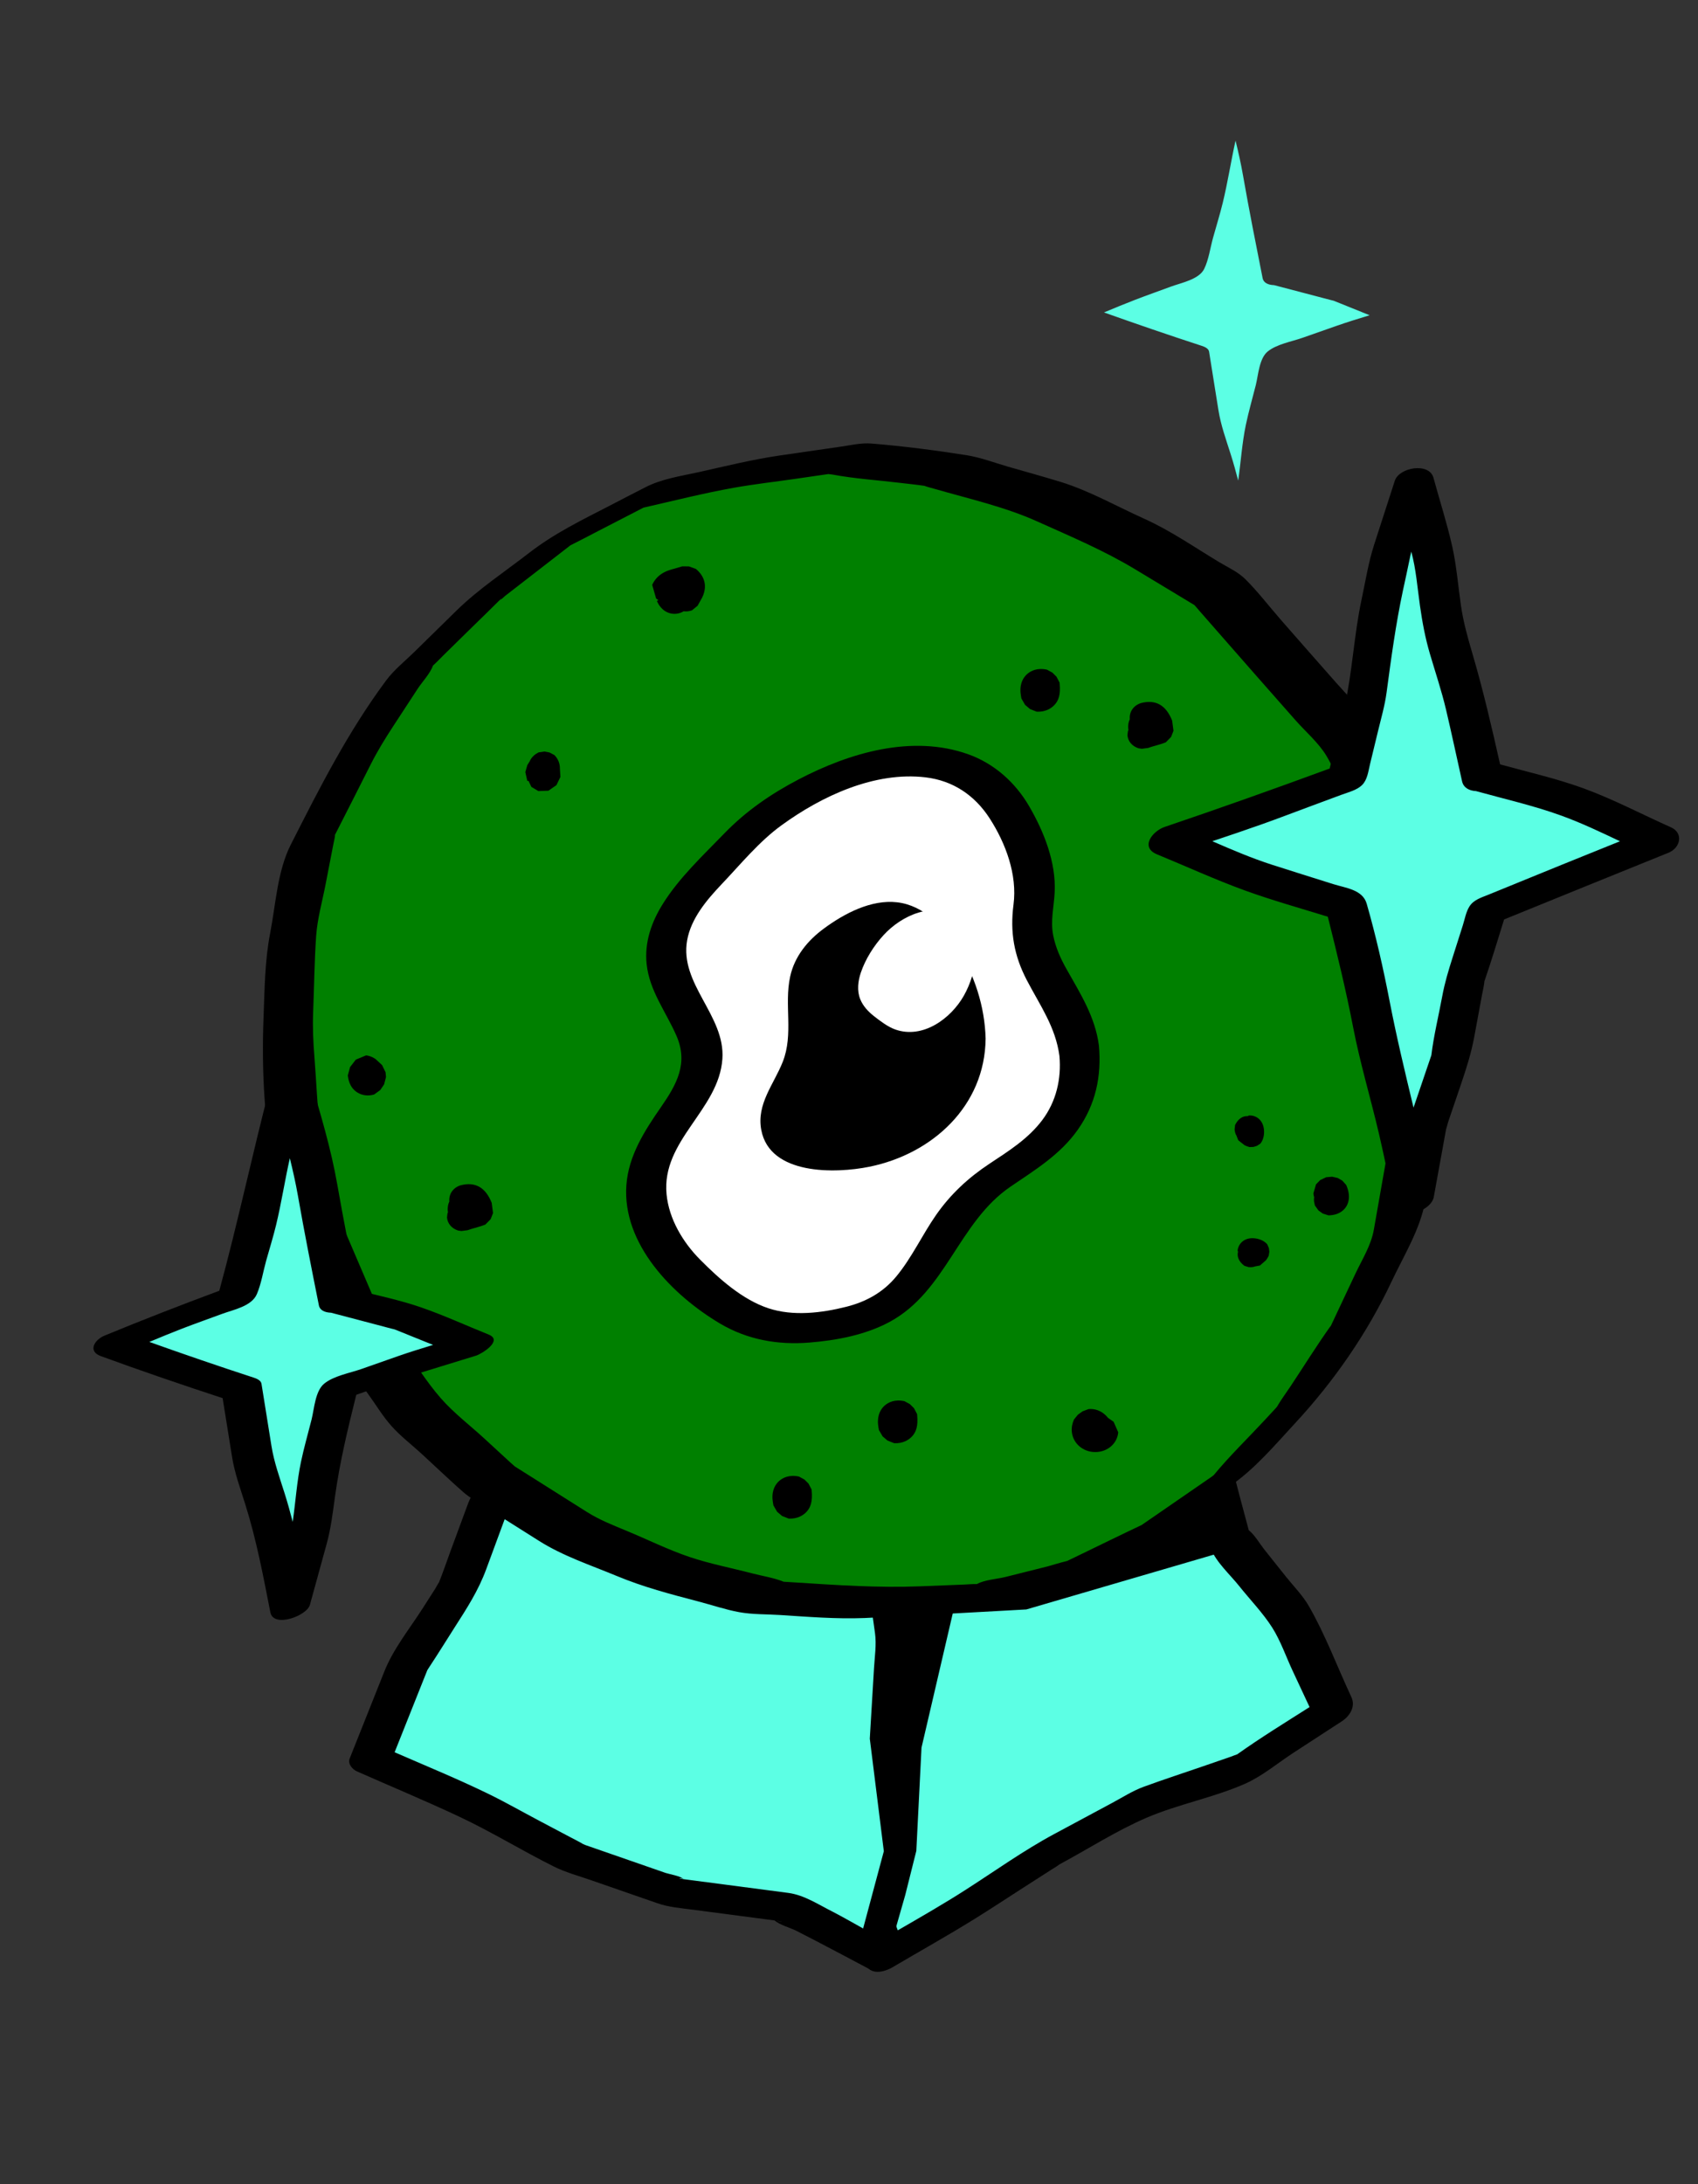 <svg height="180" viewBox="0 0 140 180" width="140" xmlns="http://www.w3.org/2000/svg"><rect x="0" y="0" width="140" height="180" fill="#333333" stroke="none"/><g fill="none" fill-rule="evenodd"><path d="m0 0h140v180h-140z"/><path d="m83.784 94.672 4.217 6.675 3.656 6.904 2.062 7.71 4.969 6.241 3.574 7.641-7.583 4.933-8.17 2.819-7.467 4.009-7.14 4.578-6.682 3.93-2.32-6.569-2.155-7.442-2.213-7.423-1.728-7.566-3.457-7.763 8.131-4.646 8.058-3.677 7.01-5.312z" fill="#5cffe4" transform="translate(7.705 11)"/><g transform="translate(7.705 11.397)"><path d="m61.852 109.481-.041.024.065-.035c-.006.004-.017.007-.024.011m-6.627 11.942c.023.12.04.19.053.226-.018-.074-.036-.149-.051-.224z" fill="#000"/><path d="m94.306 133.176c-.139.041-.415.157-.453.17-.776.269-1.555.536-2.332.805-1.64.565-3.292 1.102-4.921 1.698-.909.331-1.745.87-2.595 1.326l-4.796 2.574c-2.524 1.356-4.886 3.05-7.297 4.594-1.827 1.172-3.715 2.253-5.597 3.34-.644-1.774-1.307-3.547-1.87-5.344-.765-2.445-1.414-4.927-2.137-7.384-.724-2.46-1.556-4.9-2.199-7.381-.34-1.315-.605-2.652-.908-3.975-.288-1.264-.455-2.652-.938-3.858-.887-2.211-1.916-4.376-2.906-6.548l5.483-3.134c.324-.185.65-.367.97-.554-.023.011-.042.02-.044.016l.086-.04c.047-.028.096-.053.143-.082.27-.16.036-.015-.118.07l.292-.132c1.383-.61 2.752-1.255 4.127-1.882 1.128-.514 2.271-1.004 3.387-1.545.799-.388 1.476-.996 2.181-1.53 1.855-1.405 3.68-2.865 5.578-4.214 1.838-1.307 3.697-2.588 5.552-3.873 1.202 1.864 2.439 3.717 3.548 5.632.651 1.124 1.221 2.304 1.828 3.452l1.238 2.336c.133.253.264.51.403.761.06.11.1.217.119.27.31 1.217.648 2.427.973 3.639.335 1.253.552 2.642 1.03 3.85.442 1.118 1.586 2.139 2.326 3.068.895 1.124 1.965 2.223 2.735 3.437.684 1.079 1.135 2.394 1.676 3.551l1.4 2.995c-2.004 1.272-4.034 2.52-5.964 3.892m-25.293-29.651c-.085.06-.14.098-.143.094-.012-.015.06-.055.143-.094m.061-.03c.138-.061.242-.098 0 0m21.045 5.214-.044-.174zm13.602 19.762c-1.161-2.48-2.152-5.155-3.52-7.525-.503-.87-1.274-1.649-1.9-2.434l-1.75-2.197c-.387-.486-.768-1.162-1.244-1.564l-.052-.044-.098-.368-.59-2.204c-.419-1.567-.786-3.16-1.26-4.711-.29-.952-.871-1.83-1.336-2.706-.782-1.478-1.547-2.965-2.348-4.433-1.307-2.403-2.92-4.673-4.381-6.985-.48-.76-1.594-.499-2.342.119-3.895 2.715-7.748 5.44-11.533 8.309-.12.09-1.825 1.411-2.344 1.79-.179.072-.355.16-.532.242l-2.092.954c-2.066.943-4.203 1.792-6.177 2.921l-7.547 4.313c-.691.394-1.118 1.24-.787 1.98 1.111 2.498 2.198 5.01 3.337 7.495l-.005-.025.007.028.003.008c.073.16.08.31.048.215.011.048.024.095.033.143.124.685.312 1.365.466 2.044.36 1.572.71 3.146 1.077 4.716.58 2.466 1.431 4.89 2.154 7.316.712 2.388 1.39 4.785 2.083 7.178.717 2.484 1.683 4.905 2.544 7.343.361 1.025 1.52.764 2.257.331 2.254-1.325 4.543-2.605 6.766-3.983 1.368-.849 2.712-1.74 4.067-2.608l2.246-1.44c.2-.128.416-.245.605-.389.031-.023.044-.034.06-.047 2.37-1.271 4.7-2.776 7.163-3.837 2.626-1.132 5.518-1.657 8.135-2.807 1.416-.621 2.727-1.727 4.015-2.566l3.985-2.592c.659-.429 1.144-1.215.787-1.98" fill="#000"/><path d="m38.713 107.347-5.895 4.664-2.717 7.359-4.206 6.576-3.053 7.659 8.565 3.788 7.995 4.226 8.518 2.957 9.248 1.214 6.763 3.389 2.182-7.629-.413-9.068.542-9.071-1.275-9.064.178-9.628-9.474-.457-8.908 1.102z" fill="#5cffe4"/><path d="m57.301 144.6c-1.672-.224-3.345-.44-5.017-.66l-2.853-.373c-.298-.04-.594-.08-.892-.117-.538-.07.032-.085.109.014-.2-.255-1.19-.414-1.482-.515l-2.869-.997-2.817-.978-.89-.309c-.06-.02-.175-.074-.265-.116l-.122-.074c-.278-.16-.568-.3-.852-.45l-2.618-1.385c-1.39-.733-2.764-1.52-4.176-2.207-2.529-1.231-5.145-2.303-7.726-3.426l2.32-5.823c.126-.315.254-.63.378-.945.064-.1.125-.202.192-.3.697-1.054 1.361-2.129 2.04-3.193 1.035-1.615 1.964-3.04 2.625-4.83l1.48-4.01c.173-.466.37-.931.52-1.406.38-.208.774-.636 1.089-.887l1.899-1.502 2.278-1.802c1.706-.42 3.413-.84 5.12-1.262.76-.187 1.527-.36 2.284-.561h.047c.37-.013.75-.093 1.119-.139l6.761-.835c.188-.023.438-.025.643-.072l.031.003c.904.075 1.819.087 2.723.131l5.003.242c-.074 2.845-.23 5.708-.152 8.547.029 1.054.264 2.122.41 3.165.267 1.886.54 3.773.798 5.66.13.948-.023 1.924-.081 2.876l-.348 5.822 1.157 9.277-1.707 6.366s-1.894-1.073-2.509-1.38c-1.165-.584-2.343-1.374-3.65-1.55zm-1.006 2.283c.053.007.106.016.16.022.625.062.164.065-.16-.022zm14.617-25.592s-4.016-4.124-4.202-7.145c-.196-3.183.116-6.469.174-9.658.013-.637-.953-.913-1.423-.935l-5.55-.268c-1.53-.075-3.13-.296-4.658-.136-3.577.375-7.216.707-10.71 1.567l-6.143 1.514c-.068.015-.134.03-.2.05l-.097.024c-.252.062-.513.203-.722.392l-.006.005-5.371 4.25c-.604.478-.886.935-1.152 1.652-.476 1.29-.95 2.577-1.427 3.865-.318.861-.612 1.738-.955 2.59.042-.142-.196.323-.295.477l-1.028 1.607c-1.07 1.674-2.42 3.34-3.158 5.194l-2.865 7.189c-.174.437.231.895.596 1.056 2.798 1.237 5.63 2.416 8.401 3.715 2.672 1.251 5.199 2.812 7.838 4.128.957.478 2.028.765 3.037 1.115l5.506 1.911c.945.328 1.92.401 2.91.531l5.996.787.755.1c.397.359 1.343.628 1.76.838 1.628.816 6.183 3.24 6.183 3.24s1.237-.618 1.542-1.686l1.283-4.483.914-3.643.428-8.508 2.64-11.334z" fill="#000"/><path d="m109.878 73.404-.919 8.148-1.43 8.116-3.52 7.476-4.574 6.879-5.636 6.081-6.829 4.707-7.456 3.596-8.014 2.008-8.205.327-8.147-.518-7.9-2.068-7.559-3.141-6.965-4.397-6.095-5.609-4.892-6.71-3.265-7.615-1.836-8.014-.658-8.14.322-8.176 1.57-8.107 3.736-7.368 4.507-6.897 5.881-5.768 6.524-5.051 7.372-3.801 8.088-1.787 8.186-1.186 8.208 1.007 7.884 2.284 7.462 3.354 7.053 4.254 5.424 6.197 5.474 6.192 3.35 7.569 1.953 7.997z" fill="green"/><path d="m106.713 83.443-1.148 6.513c-.226 1.284-.971 2.453-1.523 3.625l-1.5 3.184c-.16.34-.321.681-.481 1.024-.185.394-.04.064-.042.067-1.153 1.618-2.206 3.319-3.307 4.974-.356.537-.754 1.07-1.085 1.626.059-.077.046-.032-.065.1-.02.034-.043.065-.062.098.024-.042.038-.06.057-.091-.025.03-.04.05-.075.088-.292.308-.579.624-.868.936-1.406 1.517-2.928 2.983-4.246 4.58-.063.052-.125.102-.178.138l-2.679 1.847-2.68 1.847c-.134.092-.268.187-.404.279-1.713.808-3.412 1.647-5.118 2.47l-1.023.493c-.571.137-1.512.424-1.603.447l-3.512.88c-.666.167-1.718.229-2.323.577-.354-.008-.717.03-1.071.044l-3.583.142c-3.492.139-6.888-.097-10.379-.32-.305-.019-.61-.034-.916-.057-.019-.008-.03-.014-.057-.024-.797-.312-1.713-.45-2.54-.666-1.707-.446-3.493-.787-5.165-1.352-1.744-.589-3.44-1.43-5.14-2.135-1.163-.484-2.265-.908-3.325-1.579-1.84-1.16-3.681-2.323-5.522-3.486-.135-.085-.272-.168-.406-.256-.024-.03-.258-.225-.326-.287-.726-.67-1.453-1.338-2.18-2.006-1.177-1.083-2.53-2.111-3.585-3.314-1.254-1.43-2.287-3.136-3.407-4.673-.763-1.046-1.424-1.927-1.93-3.105l-2.546-5.94c-.511-1.192-.69-2.52-.979-3.782l-.782-3.413c-.084-.364-.15-.738-.251-1.097-.033-.112-.049-.166-.058-.19-.266-1.963-.322-3.978-.482-5.952-.101-1.256-.154-2.415-.105-3.672.083-2.093.104-4.2.248-6.291.098-1.413.506-2.84.774-4.23.212-1.088.421-2.177.633-3.265.052-.275.123-.55.16-.828.002-.014-.182.318.02-.075.983-1.912 1.946-3.836 2.918-5.752.557-1.099 1.162-2.081 1.836-3.114l2.035-3.113c.363-.554 1.039-1.263 1.256-1.905.288-.254.554-.542.829-.813l2.504-2.456c.692-.677 1.39-1.347 2.072-2.031-.015.005-.03.014-.046.018.017-.004.038-.02.056-.029.322-.322.254-.175.108-.059.152-.109.321-.288.418-.364l5.247-4.062.135-.106c.777-.386 1.544-.795 2.314-1.192l3.724-1.92c2.487-.565 4.974-1.198 7.482-1.643 1.667-.295 3.36-.486 5.034-.729l2.594-.376c.04-.006.082-.01.124-.018.076.012.25.024.35.042 1.836.344 3.745.46 5.6.687.66.082 1.327.143 1.986.243.011.005.026.013.057.023.252.09.52.15.777.226 2.84.822 5.76 1.47 8.46 2.684 2.759 1.24 5.49 2.387 8.077 3.948l4.77 2.877c.049.029.082.051.11.069.14.146.269.308.4.46l1.87 2.135c2.015 2.303 4.035 4.601 6.063 6.894.82.928 1.908 1.864 2.547 2.927.865 1.442 1.413 3.195 2.094 4.731.445 1.006 1.007 2.014 1.297 3.078.495 1.827.9 3.684 1.347 5.523.716 2.93.94 5.895 1.272 8.894l.137 1.23c-.34 3.03-.56 6.097-1.09 9.1m5.215-11.077c0-.026.01-.052.007-.078-.293-2.646-.481-5.326-.884-7.958-.375-2.453-1.168-4.898-1.756-7.31-.567-2.318-1.82-4.506-2.782-6.68-.298-.676-.526-1.419-.982-1.999-.95-1.214-2.06-2.332-3.082-3.486-1.513-1.712-3.022-3.428-4.527-5.148-.977-1.117-1.903-2.335-2.958-3.381-.606-.6-1.46-.98-2.188-1.42-2.017-1.216-3.987-2.585-6.14-3.553-2.246-1.01-4.509-2.298-6.863-3.025-1.44-.444-2.896-.84-4.342-1.258-1.133-.328-2.287-.77-3.453-.954-2.578-.405-5.231-.746-7.83-.96-.83-.069-1.677.133-2.5.252l-5.09.738c-2.27.33-4.495.89-6.735 1.384-1.446.32-2.941.536-4.271 1.207-.997.503-1.984 1.023-2.974 1.534-2.33 1.2-4.589 2.295-6.661 3.9-1.993 1.544-4.173 2.978-5.977 4.745l-3.482 3.414c-.76.748-1.669 1.469-2.31 2.33-3.15 4.23-5.5 8.866-7.876 13.548-1.105 2.18-1.24 4.903-1.7 7.286-.445 2.29-.453 4.556-.546 6.89-.18 4.582.068 9.279 1.093 13.754.52 2.27.856 4.63 1.774 6.773l2.022 4.715c.305.713.552 1.46.992 2.098.861 1.255 1.797 2.465 2.694 3.695.647.887 1.241 1.887 1.973 2.707.754.845 1.71 1.573 2.541 2.339 1.115 1.025 2.21 2.076 3.345 3.077.572.504 1.25.873 1.893 1.28l4.393 2.772c1.977 1.249 4.238 1.988 6.392 2.884 2.217.92 4.397 1.491 6.725 2.1 1.119.293 2.247.679 3.384.886 1.083.197 2.248.163 3.343.233 2.345.149 4.648.341 6.993.249 2.432-.098 13.334-.707 13.334-.707l17.182-5.02s.568-1.759-.422-5.122c2.1-1.448 3.676-3.348 5.409-5.216 3.192-3.445 5.935-7.394 7.938-11.65 1.024-2.172 2.375-4.32 2.794-6.699.426-2.417.964-4.843 1.259-7.28.311-2.584.583-5.172.875-7.758.006-.055-.014-.087-.024-.128" fill="#000"/><path d="m33.514 38.084c-.01.008-.02.013-.03.02.01-.007.02-.012.03-.02m-.106.058-.01.01c.03-.013.06-.029.086-.049-.027.02-.051.027-.076.039m64.154 66.415c.02-.035.044-.066.064-.101-.017.022-.043.064-.069.107zm-64.046-66.474h-.002z" fill="#000"/></g><path d="m37.355 25.133c.346 3.262-.857 5.427-2.405 7.112-1.832 1.993-4.526 3.104-6.152 4.704-1.62 1.596-2.542 3.256-3.381 4.66-1.043 1.747-1.895 3.127-3.524 4.286-1.207.86-2.714 1.477-5.194 1.859-1.855.285-4.131.445-6.305-.415-1.946-.768-3.647-2.286-5.207-3.71-1.659-1.512-2.776-3.276-3.295-5.237-.63-2.385.055-4.513 1.337-6.586 1.248-2.017 3.089-3.913 3.067-6.243-.028-2.524-2.582-4.86-2.954-7.787-.261-2.06.604-4.325 3.47-7.208 1.604-1.613 2.907-3.27 4.391-4.425 1.84-1.432 3.725-2.36 5.368-3.17 2.155-1.059 4.157-1.452 5.942-1.621 2.352-.223 4.34.122 5.982 1.03 1.88 1.04 3.056 2.74 3.897 4.593.869 1.911 1.559 3.992 1.2 5.997-.472 2.656.236 4.404 1.234 6.16 1.018 1.791 2.268 3.544 2.53 6" fill="#fff" transform="translate(51.623 61.463)"/><path d="m34.316 30.838c-1.16 1.547-2.768 2.55-4.359 3.603-1.741 1.153-3.208 2.508-4.406 4.23-1.141 1.641-1.985 3.494-3.26 5.042-1.088 1.323-2.487 2.098-4.131 2.514-2.044.516-4.392.799-6.43.124-2.141-.71-4.053-2.421-5.62-3.998-1.427-1.435-2.58-3.357-2.776-5.403-.424-4.444 4.312-6.941 4.604-11.149.247-3.581-3.557-6.16-2.904-9.784.326-1.805 1.617-3.321 2.84-4.61 1.582-1.663 3.074-3.504 4.94-4.859 3.319-2.412 7.672-4.445 11.87-3.95 2.264.268 4.058 1.475 5.287 3.377 1.327 2.053 2.291 4.647 1.97 7.106-.297 2.265.039 4.204 1.095 6.228 1.085 2.08 2.38 3.868 2.692 6.26.166 1.887-.268 3.744-1.412 5.269m4.666-6.141c-.307-2.359-1.528-4.27-2.671-6.298-.494-.875-.897-1.773-1.095-2.762-.246-1.232.059-2.353.119-3.578.12-2.462-.889-4.997-2.112-7.093-1.14-1.954-2.873-3.504-5.017-4.27-4.64-1.655-9.802-.114-13.973 2.067-2.278 1.189-4.337 2.601-6.129 4.45-1.763 1.82-3.719 3.645-5.07 5.803-.944 1.504-1.53 3.175-1.343 4.966.23 2.21 1.605 3.946 2.464 5.924.984 2.268.019 3.993-1.29 5.88-1.341 1.934-2.665 3.99-2.842 6.407-.36 4.879 3.826 9.102 7.71 11.412 2.26 1.342 4.773 1.783 7.376 1.573 2.237-.18 4.616-.625 6.61-1.7 4.676-2.52 5.679-8.23 9.987-11.158 2.02-1.373 4.093-2.638 5.53-4.675 1.482-2.1 1.97-4.408 1.747-6.948" fill="#000" transform="translate(51.623 61.463)"/><path d="m27.311 16.655c-1.127-1.758-2.774-3.502-4.96-3.759-2.14-.25-4.353.919-6.026 2.148-1.355.994-2.438 2.307-2.8 3.976-.509 2.335.296 4.73-.61 7.022-.732 1.854-2.173 3.469-1.772 5.61.7 3.745 6.116 3.603 8.904 3.039 5.204-1.053 9.545-5.012 9.594-10.57-.068-2.627-.912-5.253-2.33-7.466" fill="#000" transform="translate(51.623 61.463)"/><path d="m26.454 14.497c1.595 1.069 1.721 3.534.63 5.774s-3.015 3.449-4.61 2.38c-1.594-1.07-3.763-2.178-.996-6.2 1.43-2.078 3.381-3.024 4.976-1.954" fill="#fff" transform="translate(51.623 61.463)"/><path d="m25.504 14.875c1.466 1.023 1.464 3.01.966 4.556-.287.894-.74 1.74-1.378 2.433-.235.256-.51.481-.783.623.159-.082-.123.051-.129.053.148-.055.017.023-.008-.002l.092-.019c-.116.015-.123.019-.023.01-.116.01-.04.02-.189-.008-.514-.092-.97-.464-1.392-.762-.394-.276-.784-.583-1.073-.973-.812-1.098-.27-2.529.339-3.583.515-.893 1.172-1.83 2.055-2.394.213-.137.255-.155.453-.226-.221.079.142-.018-.009.003-.169.024.326-.03.099-.017.27-.016.677.11.98.306.383.247.934.13 1.333-.03.14-.057.934-.49.566-.727-2.066-1.33-4.678-.158-6.182 1.488-.792.867-1.488 1.964-1.867 3.08-.235.69-.332 1.489-.056 2.183.228.573.66 1.036 1.14 1.41.516.403 1.133.879 1.75 1.097 2.271.805 4.585-.89 5.656-2.78 1.08-1.905 1.662-5.01-.44-6.478-.37-.257-.946-.124-1.333.031-.152.061-.925.476-.567.726" fill="#fff" transform="translate(51.623 61.463)"/><path d="m46.068 36.8.323 1.13.18.124-.114.086c.108.226.391.825 1.109 1.01.38.089.765.029 1.096-.172.205.025.438.013.686-.077l.463-.379.38-.678c.576-1.2-.079-1.992-.518-2.355l-.576-.209-.551-.003-.727.211c-.276.077-.656.18-1.021.434-.318.22-.568.524-.73.877m-9.386 16.996.831-.03.66-.46.327-.675-.04-.657c0-.167.004-.677-.448-1.141l-.41-.217-.42-.078-.48.07-.229.132c-.37.26-.506.586-.486.573l.002-.004-.214.345-.168.577.165.736.091-.021.247.508zm39.757-8.09c.014.146.04.301.07.461l.302.523.41.348.55.217c.737.033 1.194-.277 1.452-.542.361-.376.523-.877.44-1.768l-.008-.093-.254-.482-.337-.336-.449-.243c-.807-.174-1.33.097-1.63.36-.29.257-.621.736-.546 1.555m-20.446 66.497c.014.146.041.302.07.461l.303.523.408.348.551.218c.737.032 1.194-.277 1.452-.542.361-.376.523-.878.44-1.769l-.008-.092-.253-.482-.338-.337-.448-.243c-.807-.174-1.33.097-1.632.36-.29.257-.62.736-.545 1.555m-32.027-34.24.155-.602-.036-.392-.286-.588-.526-.489c-.103-.073-.379-.265-.794-.315l-.845.35-.476.613-.187.693c.038.292.129.976.774 1.393.406.26.902.323 1.4.175l.506-.37zm72.244 4.886c.338-.4.316-.966.301-1.13-.08-.87-.702-1.225-1.246-1.186l-.098.054c-.4-.027-.777.203-1.04.727l-.04.365c.02.22.083.413.146.492l.156.402.523.41c.128.06.256.114.402.151l.33-.01.29-.092zm.576 8.309c-.33-.407-.891-.49-1.055-.506-.87-.083-1.333.463-1.395 1.005l.033.106c-.1.389.056.8.522 1.155l.352.109c.219.02.42-.006.51-.052l.424-.08.5-.436c.082-.116.16-.23.223-.368l.052-.326-.037-.302-.13-.305zm6.721-4.109c-.023-.25-.097-.515-.217-.791l-.324-.359-.376-.218-.467-.105-.49.045-.491.236-.342.35-.217.75c.01.107.032.211.062.31-.016.11-.02.224-.009.341l.07.338.29.406.36.26.473.15c.56-.01 1.001-.185 1.315-.529.277-.303.406-.724.363-1.184m-19.014 19.59-.381-.866-.459-.32c-.542-.67-1.175-.765-1.611-.725l-.488.183-.388.28-.321.393c-.148.325-.21.672-.179 1.006.09.966.929 1.687 1.944 1.677.996 0 1.804-.7 1.883-1.628m-55.15-19.018c-.092.187-.16.445-.128.8l.02.054-.049.149-.035.318c.045.499.387.9.912 1.07l.278.039.51-.066c.192-.074.4-.13.613-.19.293-.082.585-.167.85-.276l.434-.441.198-.508-.111-.839c-.504-1.273-1.354-1.764-2.576-1.444-.612.198-.972.722-.916 1.335m56.104-39.742c-.094.186-.161.444-.128.8 0 .004.02.053.02.053l-.05.15-.036.317c.046.5.388.9.914 1.071l.277.038.512-.066c.19-.074.398-.13.612-.19.293-.081.584-.167.85-.275l.433-.442.198-.507-.111-.84c-.504-1.272-1.354-1.764-2.575-1.444-.614.199-.973.722-.916 1.335m-20.756 58.11c.014.146.04.3.07.461l.303.523.409.348.55.217c.737.033 1.194-.277 1.452-.542.362-.376.523-.877.441-1.768l-.008-.093-.255-.482-.337-.336-.448-.243c-.808-.174-1.33.097-1.631.358-.29.259-.62.738-.546 1.557" fill="#000" transform="translate(7.705 11.397)"/><path d="m114.469 52.557-1.387-6.203-1.752-5.969-.89-6.18-1.581-5.785-1.85 5.71-1.294 6.079-.831 6.195-1.518 6.267-7.336 2.717-7.401 2.508 7.222 2.966 7.424 2.345 1.55 6.185 1.179 6.106 1.595 6.011 1.261 5.857 1.069-5.893 2.01-5.907 1.131-6.122 1.839-5.783 6.946-2.83 7.269-2.935-7.176-3.198z" fill="#5cffe4" transform="translate(7.705 11.397)"/><path d="m117.335 61.39-2.333.95c-.572.233-1.21.415-1.556.97-.283.452-.382 1.049-.542 1.553-.285.894-.57 1.787-.853 2.68-.337 1.058-.64 2.062-.841 3.151-.297 1.609-.7 3.232-.897 4.854l-.001.015c-.09.255-.174.512-.262.768l-.859 2.526c-.117.345-.235.686-.35 1.027-.704-2.916-1.404-5.831-1.974-8.779-.52-2.694-1.13-5.39-1.888-8.027-.335-1.165-1.728-1.29-2.76-1.616-1.68-.53-3.362-1.053-5.038-1.592-1.67-.536-3.304-1.236-4.93-1.942 1.373-.458 2.744-.921 4.105-1.404 1.367-.485 2.72-1.007 4.078-1.51.812-.301 1.622-.602 2.432-.901.568-.21 1.294-.386 1.727-.809.446-.436.518-1.141.661-1.73l.656-2.71c.257-1.06.563-2.11.708-3.192.379-2.826.753-5.604 1.346-8.391.202-.945.414-1.888.605-2.836.033-.162.067-.305.078-.352l.01-.028.002.014c.393 1.438.5 2.963.711 4.435.201 1.398.43 2.64.826 3.989.449 1.525.963 3.046 1.327 4.594.462 1.96.88 3.93 1.32 5.896.119.535.594.776 1.145.804 2.34.65 4.755 1.195 7.03 2.02 1.643.594 3.247 1.358 4.844 2.115-1.58.637-3.16 1.274-4.74 1.914-1.263.513-2.525 1.03-3.787 1.543m12.724-4.61c-2.375-1.058-4.733-2.304-7.173-3.197-2.232-.816-4.608-1.352-6.908-1.986-.689-3.066-1.39-6.09-2.276-9.109-.4-1.358-.756-2.613-.956-4.007-.231-1.604-.36-3.265-.715-4.845-.427-1.9-1.033-3.773-1.545-5.652-.357-1.303-2.833-.86-3.188.236l-1.69 5.225c-.488 1.504-.735 3.087-1.064 4.632-.619 2.904-.743 5.904-1.393 8.792-.383 1.695-.81 3.382-1.226 5.07-4.518 1.662-9.042 3.269-13.604 4.814-.992.336-2.065 1.67-.627 2.26 2.4.987 4.781 2.079 7.218 2.966 2.248.818 4.574 1.464 6.862 2.173.755 3.018 1.49 6.015 2.08 9.073.578 2.994 1.454 5.887 2.147 8.857.443 1.898.822 3.815 1.232 5.721.33 1.54 3.057.662 3.277-.553l.954-5.25.114-.63c-.118.67.045-.089.11-.282.342-1.003.682-2.007 1.025-3.01.463-1.363.878-2.636 1.138-4.048l.625-3.379c.066-.35.15-.705.196-1.06.007-.054.01-.086.012-.116.582-1.685 1.091-3.397 1.624-5.099 4.513-1.837 9.027-3.668 13.545-5.493 1.001-.404 1.268-1.63.206-2.103" fill="#000" transform="translate(7.705 11.397)"/><path d="m94.165.19c.23.94.445 1.883.613 2.85.497 2.84 1.059 5.664 1.621 8.493.077.384.468.554.945.569l2.226.584 1.858.488c.202.053.405.111.608.159l.205.05.054.019c.184.077.369.149.553.223l1.743.703.63.254c-.919.278-1.836.563-2.74.878-.935.326-1.866.656-2.8.983-.884.311-2.128.522-2.871 1.132-.693.57-.771 1.946-.973 2.758-.275 1.094-.592 2.188-.824 3.292-.314 1.508-.41 3.059-.628 4.585-.186-.723-.387-1.444-.616-2.165-.385-1.216-.815-2.392-1.016-3.652l-.769-4.81c-.043-.274-.396-.412-.61-.481-2.703-.88-5.381-1.8-8.054-2.751.837-.35 1.676-.697 2.52-1.023 1-.386 2.01-.74 3.014-1.112.825-.304 2.296-.584 2.722-1.444.38-.767.507-1.761.736-2.58.264-.954.564-1.906.798-2.868.413-1.696.677-3.429 1.055-5.133zm-73.951 95.555-1.198-6.012-1.026-5.859-1.776-6.017-1.589 6.061-1.198 5.814-1.584 5.692-5.273 1.945-4.975 2.05 5.053 1.841 5.58 1.818.974 6.078 1.791 5.667 1.22 6.216 1.678-6.098.819-5.909 1.488-5.955 5.533-1.944 5.575-1.714-5.409-2.179z" fill="#5cffe4" transform="translate(7.705 11.397)"/><path d="m25.065 100.38c-.994.346-1.99.698-2.984 1.048-.94.33-2.268.555-3.06 1.206-.736.604-.818 2.072-1.033 2.936-.293 1.167-.632 2.333-.878 3.511-.34 1.624-.444 3.296-.681 4.94-.203-.787-.422-1.573-.67-2.359-.41-1.296-.866-2.55-1.082-3.892-.275-1.71-.549-3.418-.822-5.128-.046-.291-.42-.436-.648-.51-2.886-.94-5.745-1.923-8.599-2.94.905-.379 1.812-.753 2.726-1.106 1.087-.418 2.185-.805 3.278-1.209.942-.347 2.434-.62 2.864-1.634.36-.847.515-1.849.76-2.733.274-.982.583-1.962.822-2.952.44-1.821.721-3.68 1.134-5.508.249 1.013.48 2.034.664 3.077.53 3.028 1.13 6.039 1.732 9.054.08.406.494.587.999.603l2.378.625 1.98.521c.215.056.43.119.648.17l.219.054c.023.007.045.016.059.021.195.08.393.158.59.237l1.857.749.686.276c-.986.298-1.968.604-2.939.942m7.524-1.792c-1.848-.744-3.68-1.583-5.56-2.237-1.703-.59-3.504-.967-5.26-1.408-.577-2.892-1.15-5.782-1.659-8.688-.529-3.026-1.398-5.883-2.27-8.833-.374-1.269-3.006-.352-3.26.617-1.476 5.635-2.67 11.318-4.204 16.936-3.173 1.18-6.313 2.4-9.446 3.69-.855.353-1.425 1.296-.314 1.7 3.331 1.215 6.668 2.357 10.035 3.46l.773 4.819c.214 1.34.672 2.596 1.082 3.892.93 2.947 1.484 5.904 2.08 8.94.256 1.31 3.01.296 3.26-.616l1.38-5.017c.357-1.295.507-2.589.691-3.922.397-2.856 1.057-5.582 1.753-8.372l1.851-.65 1.927-.678.633-.222c.11-.04.553-.147.104-.036-.5.122.52-.152.66-.195l1.915-.589 2.788-.857c.45-.138 2.26-1.243 1.04-1.734" fill="#000" transform="translate(7.705 11.397)"/></g></svg>